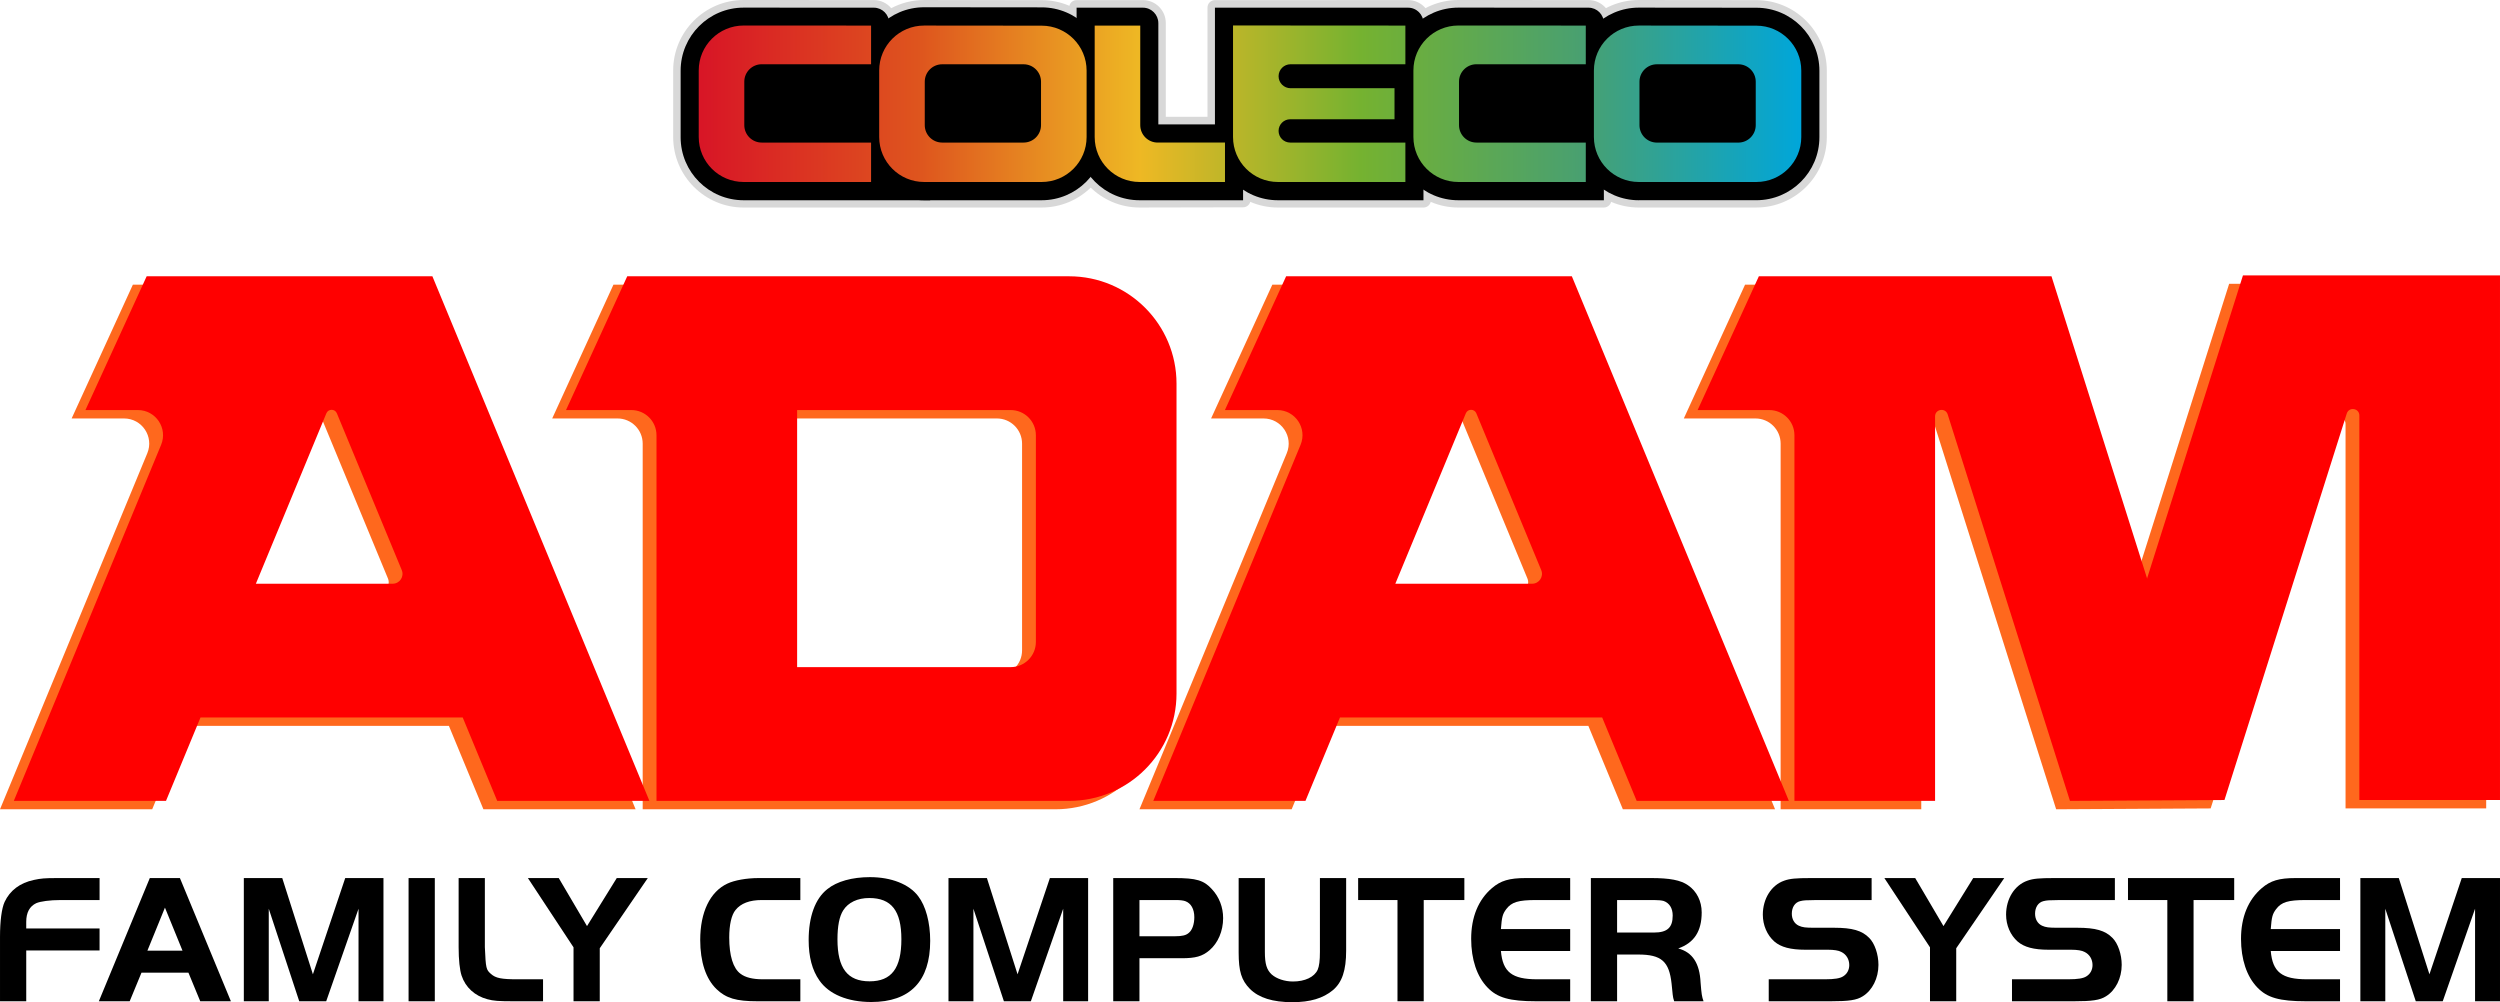 <?xml version="1.0" encoding="utf-8"?>
<!-- Generator: Adobe Illustrator 25.2.3, SVG Export Plug-In . SVG Version: 6.00 Build 0)  -->
<svg version="1.1" id="Layer_1" xmlns="http://www.w3.org/2000/svg" xmlns:xlink="http://www.w3.org/1999/xlink" x="0px" y="0px"
	 viewBox="0 0 3839.01 1538.98" style="enable-background:new 0 0 3839.01 1538.98;" xml:space="preserve">
<style type="text/css">
	.st0{fill:#FF681D;}
	.st1{fill:#FF0000;}
	.st2{fill:url(#SVGID_1_);}
	.st3{fill:url(#SVGID_2_);}
	.st4{fill:#00CFFF;}
	.st5{fill:#004CC6;}
	.st6{fill:url(#SVGID_3_);}
	.st7{fill:url(#SVGID_4_);}
	.st8{fill:#D8D8D8;}
	.st9{fill:url(#SVGID_5_);}
	.st10{fill:url(#SVGID_6_);}
	.st11{fill:url(#SVGID_7_);}
	.st12{fill:#FFFFFF;}
	.st13{fill:url(#SVGID_8_);}
	.st14{fill:url(#SVGID_9_);}
	.st15{fill:url(#SVGID_10_);}
	.st16{fill:url(#SVGID_11_);}
	.st17{fill:url(#SVGID_12_);}
	.st18{fill:url(#SVGID_13_);}
	.st19{fill:url(#SVGID_14_);}
	.st20{fill:#666666;}
	.st21{fill:#999999;}
</style>
<g>
	<g>
		<path d="M152.9,1459.55H40.29v78H0.01v-98.71c0-24.39,2.55-43.97,7.09-53.89c8.23-17.59,23.54-29.22,45.1-33.75
			c10.5-2.27,16.45-2.83,35.46-2.83h65.24v33.75H92.76c-16.17,0-30.63,1.99-37.16,4.82c-10.21,4.82-15.32,14.47-15.32,28.65v10.21
			h112.61v33.75H152.9z"/>
		<path d="M230.04,1348.36h46.24l78.29,189.2h-47.09l-18.15-43.97h-72.05l-18.15,43.97h-47.37L230.04,1348.36z M226.35,1459.83
			h53.89l-26.95-66.09L226.35,1459.83z"/>
		<path d="M480.49,1496.14l49.64-147.78h58.72v189.2h-38.29v-142.11l-49.64,142.11h-41.41l-46.8-142.11v142.11h-38.29v-189.2h59
			L480.49,1496.14z"/>
		<path d="M627.41,1348.36h40.28v189.2h-40.28V1348.36z"/>
		<path d="M744.55,1348.36v106.09c1.42,32.9,1.99,34.61,9.36,41.13s15.88,8.23,41.41,8.23h38.58v33.75h-42.83
			c-26.66,0-32.9-0.57-42.55-3.12c-19.29-5.11-33.75-18.15-39.71-36.31c-2.83-8.51-4.54-24.11-4.54-43.68v-106.09L744.55,1348.36
			L744.55,1348.36z"/>
		<path d="M810.64,1348.36h47.37l43.4,73.75l45.67-73.75h47.66l-73.75,107.79v81.41h-40.28v-82.83L810.64,1348.36z"/>
		<path d="M1229,1537.55h-65.81c-32.62,0-48.22-4.54-62.97-18.72c-16.17-15.6-24.96-41.7-24.96-75.45
			c0-42.55,15.03-74.03,41.7-86.51c10.78-5.11,29.5-8.51,47.94-8.51h64.11v33.75h-59.28c-18.72,0-32.05,5.11-40.28,15.32
			c-6.24,7.66-9.64,22.69-9.64,42.26c0,27.8,5.96,47.37,17.3,55.6c7.37,5.67,18.72,8.51,34.04,8.51h57.87v33.75H1229z"/>
		<path d="M1409.97,1376.16c11.63,15.03,18.44,40.28,18.44,68.64c0,61.84-30.92,93.89-90.48,93.89c-36.31,0-64.96-11.91-79.71-33.19
			c-11.06-15.6-16.45-36.31-16.45-61.83c0-36.03,9.93-63.54,28.65-78.29c14.75-11.91,38.01-18.44,65.52-18.44
			C1368.55,1346.94,1396.07,1357.72,1409.97,1376.16z M1294.8,1398c-5.96,9.36-8.79,24.4-8.79,44.54
			c0,44.25,15.32,64.39,49.36,64.39c33.75,0,48.79-20.14,48.79-64.67c0-43.68-15.32-63.25-49.35-63.25
			C1316.93,1378.99,1302.46,1385.8,1294.8,1398z"/>
		<path d="M1562.56,1496.14l49.64-147.78h58.72v189.2h-38.29v-142.11l-49.64,142.11h-41.41l-46.8-142.11v142.11h-38.29v-189.2h59
			L1562.56,1496.14z"/>
		<path d="M1749.75,1537.55h-40.28v-189.2h94.46c33.19,0,44.82,3.4,57.3,17.3c11.06,11.91,17.02,27.52,17.02,44.25
			c0,19.85-7.94,38.29-20.99,49.36c-11.06,9.36-21.27,12.2-42.83,12.2h-64.67L1749.75,1537.55L1749.75,1537.55z M1804.5,1437.71
			c10.78,0,17.02-1.42,21.27-5.39c5.11-4.25,8.23-13.33,8.23-23.83c0-12.48-5.11-21.56-13.9-24.68c-3.12-1.13-8.23-1.7-14.75-1.7
			h-55.6v55.6H1804.5z"/>
		<path d="M1942.34,1461.82c0,18.44,2.84,27.51,10.5,34.6c7.38,6.52,19.85,10.78,32.62,10.78c18.44,0,32.9-6.81,38.01-18.15
			c2.27-5.39,3.4-13.62,3.4-27.23v-113.46h40.28v111.48c0,30.35-6.24,48.79-20.42,60.7c-15.03,12.48-34.89,18.44-62.12,18.44
			c-30.35,0-51.62-6.81-65.24-20.42c-13.05-13.33-17.3-26.95-17.3-55.88v-114.31h40.28L1942.34,1461.82L1942.34,1461.82z"/>
		<path d="M2085.57,1382.11v-33.75h163.1v33.75h-62.4v155.44h-40.28v-155.44H2085.57z"/>
		<path d="M2411.19,1382.11h-52.48c-27.23,0-37.44,3.12-45.67,13.9c-5.67,7.66-6.81,11.91-8.23,30.64h106.37v33.75h-106.37
			c2.84,32.34,17.02,43.4,55.6,43.4h50.77v33.75h-52.48c-40.28,0-59.57-5.39-74.6-21.27c-16.17-16.74-24.96-43.12-24.96-74.6
			c0-33.47,11.06-60.13,32.05-78c13.33-11.35,26.38-15.32,51.91-15.32h68.08L2411.19,1382.11L2411.19,1382.11z"/>
		<path d="M2483.22,1537.55h-40.28v-189.2h92.47c28.65,0,45.38,3.12,56.73,11.06c13.33,9.08,20.99,24.39,20.99,41.7
			c0,28.93-11.63,46.8-36.02,55.31c22.12,5.96,32.91,22.98,34.32,52.48c1.42,17.59,1.99,21.56,4.54,28.65h-45.1
			c-1.42-4.25-1.7-5.96-2.27-10.21c-0.57-5.11-1.42-13.05-1.7-16.74c-3.69-34.32-15.6-44.82-51.34-44.82h-32.34L2483.22,1537.55
			L2483.22,1537.55z M2539.67,1432.03c20.71,0,28.93-7.66,28.93-26.1c0-11.35-5.11-19.29-13.9-22.41
			c-3.12-0.85-8.23-1.42-15.03-1.42h-56.45v49.92L2539.67,1432.03L2539.67,1432.03z"/>
		<path d="M2716.08,1503.8h86.23c15.03,0,23.26-1.42,28.08-4.54c5.96-3.69,9.36-9.93,9.36-17.3c0-8.79-4.54-16.45-12.2-20.14
			c-3.97-2.27-11.34-3.4-20.42-3.4h-34.89c-22.69,0-37.44-3.97-47.37-12.48c-11.35-9.93-17.87-25.24-17.87-41.41
			c0-24.39,13.05-45.38,32.9-52.19c8.51-3.12,18.44-3.97,40.56-3.97h93.6v33.75h-84.53c-17.87,0.28-19.29,0.28-25.25,1.7
			c-7.94,1.99-12.77,9.36-12.77,19.29c0,8.51,3.97,15.32,10.78,18.44c5.67,2.55,10.21,3.12,23.83,3.12h30.35
			c27.8,0,42.83,4.26,53.89,15.6c8.51,8.51,14.18,25.25,14.18,41.41c0,20.42-9.36,39.14-24.11,48.22
			c-9.36,5.96-21.27,7.66-49.35,7.66h-95.02v-33.76H2716.08z"/>
		<path d="M2893.64,1348.36h47.37l43.4,73.75l45.67-73.75h47.65l-73.75,107.79v81.41h-40.28v-82.83L2893.64,1348.36z"/>
		<path d="M3089.63,1503.8h86.23c15.03,0,23.26-1.42,28.08-4.54c5.96-3.69,9.36-9.93,9.36-17.3c0-8.79-4.54-16.45-12.2-20.14
			c-3.97-2.27-11.35-3.4-20.42-3.4h-34.89c-22.69,0-37.44-3.97-47.37-12.48c-11.35-9.93-17.87-25.24-17.87-41.41
			c0-24.39,13.05-45.38,32.9-52.19c8.51-3.12,18.44-3.97,40.56-3.97h93.6v33.75h-84.53c-17.87,0.28-19.29,0.28-25.25,1.7
			c-7.94,1.99-12.77,9.36-12.77,19.29c0,8.51,3.97,15.32,10.78,18.44c5.67,2.55,10.21,3.12,23.83,3.12h30.35
			c27.8,0,42.83,4.26,53.89,15.6c8.51,8.51,14.18,25.25,14.18,41.41c0,20.42-9.36,39.14-24.11,48.22
			c-9.36,5.96-21.27,7.66-49.35,7.66h-95.02v-33.76H3089.63z"/>
		<path d="M3267.75,1382.11v-33.75h163.1v33.75h-62.4v155.44h-40.28v-155.44H3267.75z"/>
		<path d="M3593.37,1382.11h-52.48c-27.23,0-37.44,3.12-45.67,13.9c-5.67,7.66-6.81,11.91-8.23,30.64h106.37v33.75h-106.37
			c2.84,32.34,17.02,43.4,55.6,43.4h50.77v33.75h-52.48c-40.28,0-59.57-5.39-74.6-21.27c-16.17-16.74-24.96-43.12-24.96-74.6
			c0-33.47,11.06-60.13,32.05-78c13.33-11.35,26.38-15.32,51.91-15.32h68.08L3593.37,1382.11L3593.37,1382.11z"/>
		<path d="M3730.65,1496.14l49.64-147.78h58.72v189.2h-38.29v-142.11l-49.64,142.11h-41.41l-46.8-142.11v142.11h-38.29v-189.2h59
			L3730.65,1496.14z"/>
	</g>
	<g>
		<g>
			<path class="st0" d="M1225.98,437.18h-23.1H941.99l-94.02,205.41h100.29c21.35,0,38.66,17.31,38.66,38.66v561.5h633.68
				c91.05,0,164.86-73.81,164.86-164.86V602.04c0-91.05-73.81-164.86-164.86-164.86H1225.98z M1530.84,1037.34h-327.97V642.59h23.1
				h304.86c21.35,0,38.66,17.31,38.66,38.66v317.43C1569.5,1020.03,1552.19,1037.34,1530.84,1037.34z"/>
			<path class="st0" d="M2392.54,437.18h-275.13h-163.63l-94.02,205.41h80.52c27.52,0,46.21,27.96,35.69,53.39l-226.21,546.77
				h233.71l52.98-128.07h402.66l52.98,128.07h233.71L2392.54,437.18z M2121.47,909.27l108.27-261.69c2.97-7.18,13.14-7.18,16.12,0
				l99.66,240.78c4.12,9.96-3.2,20.91-13.98,20.91H2121.47z"/>
			<path class="st0" d="M642.78,437.18H367.65H204.02L110,642.59h80.52c27.52,0,46.21,27.96,35.69,53.39L0,1242.75h233.71
				l52.98-128.07h402.66l52.98,128.07h233.71L642.78,437.18z M371.71,909.27l108.26-261.69c2.97-7.18,13.14-7.18,16.12,0
				l99.66,240.78c4.12,9.96-3.2,20.91-13.98,20.91H371.71z"/>
			<path class="st0" d="M3423.08,435.84l-147.01,464.6v1.34l-147.01-464.6H2679.7l-94.02,205.41h110
				c21.35,0,38.66,17.31,38.66,38.66v561.5h215.96V652.28c0-11.33,15.95-13.8,19.37-2.99l187.78,593.46l237.24-1.34l187.78-593.46
				c3.42-10.8,19.37-8.34,19.37,2.99v590.47h215.96V435.83L3423.08,435.84L3423.08,435.84z"/>
		</g>
		<g>
			<path class="st1" d="M1247.18,424.27h-23.1H963.19l-94.02,205.41h100.29c21.35,0,38.66,17.31,38.66,38.66v561.5h633.68
				c91.05,0,164.86-73.81,164.86-164.86V589.13c0-91.05-73.81-164.86-164.86-164.86H1247.18z M1552.04,1024.44h-327.97V629.69h23.1
				h304.86c21.35,0,38.66,17.31,38.66,38.66v317.43C1590.71,1007.13,1573.4,1024.44,1552.04,1024.44z"/>
			<path class="st1" d="M2413.75,424.27h-275.13h-163.63l-94.02,205.41h80.52c27.52,0,46.21,27.96,35.69,53.39l-226.21,546.77
				h233.71l52.98-128.07h402.66l52.98,128.07h233.71L2413.75,424.27z M2142.68,896.37l108.26-261.69c2.97-7.18,13.14-7.18,16.12,0
				l99.66,240.78c4.12,9.96-3.2,20.91-13.98,20.91H2142.68z"/>
			<path class="st1" d="M663.98,424.27H388.85H225.22L131.2,629.68h80.52c27.52,0,46.21,27.96,35.69,53.39L21.2,1229.84h233.71
				l52.98-128.07h402.66l52.98,128.07h233.71L663.98,424.27z M392.91,896.37l108.26-261.69c2.97-7.18,13.14-7.18,16.12,0
				l99.66,240.78c4.12,9.96-3.2,20.91-13.98,20.91H392.91z"/>
			<path class="st1" d="M3444.28,422.93l-147.01,464.6v1.34l-147.01-464.6H2700.9l-94.02,205.41h110
				c21.35,0,38.66,17.31,38.66,38.66v561.5h215.96V639.37c0-11.33,15.95-13.8,19.37-2.99l187.78,593.46l237.24-1.34l187.78-593.46
				c3.42-10.8,19.37-8.34,19.37,2.99v590.47H3839V422.92L3444.28,422.93L3444.28,422.93z"/>
		</g>
	</g>
	<path class="st8" d="M2805.27,210.42c0,59.7-48.53,108.23-108.23,108.23h-180.43v0.05c-59.7,0-108.23-48.53-108.23-108.23V108.24
		c0-59.7,48.53-108.23,108.23-108.23l180.57,0.18c59.6,0.09,108.09,48.62,108.09,108.23"/>
	<rect x="2556.75" y="137.92" class="st8" width="100.16" height="41.84"/>
	<path class="st8" d="M1599.71,0.21l-180.57-0.18c-18.25,0-35.46,4.54-50.56,12.55c-6.42-7.62-16.03-12.48-26.76-12.48l-199.85-0.09
		c-59.7,0-108.23,48.58-108.23,108.23v102.23c0,59.65,48.53,108.23,108.23,108.23l0,0l457.6-0.02c59.7,0,108.23-48.53,108.23-108.23
		v-102C1707.8,48.83,1659.31,0.26,1599.71,0.21z M1182.11,137.9h128.8v41.84h-128.8V137.9z M1559.44,179.76h-100.16v-41.84h100.16
		V179.76z"/>
	<path class="st8" d="M2239.49,318.69c-59.7,0-108.23-48.53-108.23-108.23V108.23c0-59.7,48.53-108.23,108.23-108.23l199.85,0.09
		c19.33,0,35.02,15.73,35.02,35.06v91.3c0,6.32-5.12,11.44-11.44,11.44h-183.29v41.84h183.29c6.32,0,11.44,5.12,11.44,11.44v116.07
		c0,6.32-5.12,11.44-11.44,11.44h-223.43V318.69z"/>
	<path class="st8" d="M1750.01,318.67c-59.7,0-108.23-48.9-108.23-108.6V11.62c0-6.32,5.12-11.44,11.44-11.44h101.91
		c19.33,0,35.06,15.73,35.06,35.06v144.15h118.7c6.32,0,11.44,5.12,11.44,11.44V306.9c0,6.32-5.12,11.44-11.44,11.44L1750.01,318.67
		L1750.01,318.67z"/>
	<path class="st8" d="M1962.46,318.69c-59.7,0-108.23-48.53-108.23-108.23V11.62c0-3.04,1.2-5.95,3.37-8.07
		c2.12-2.12,5.07-3.37,8.07-3.37l296.64-0.04c19.33,0,35.02,15.73,35.02,35.06v91.3c0,6.32-5.12,11.44-11.44,11.44h-5.26v41.84h5.26
		c6.32,0,11.44,5.12,11.44,11.44v116.07c0,6.32-5.12,11.44-11.44,11.44h-223.43V318.69z"/>
	<g>
		<g>
			<path d="M1419.14,307.51c-53.38,0-96.79-43.41-96.79-96.79V107.93c0-53.38,43.41-96.79,96.79-96.79l180.57,0.18
				c53.33,0.05,96.7,43.46,96.7,96.79v102.6c0,53.38-43.41,96.79-96.79,96.79h-180.48V307.51z"/>
			<path d="M2516.62,307.51c-53.38,0-96.79-43.41-96.79-96.79V108.49c0-53.38,43.41-96.79,96.79-96.79l180.57,0.18
				c53.33,0.05,96.7,43.46,96.7,96.79v102c0,53.38-43.41,96.79-96.79,96.79h-180.48V307.51z"/>
			<path d="M1141.97,307.51c-53.47,0-96.79-43.32-96.79-96.79V108.49c0-53.33,43.41-96.79,96.79-96.79l199.85,0.09
				c13.01,0,23.57,10.56,23.57,23.62l63.02,272.1L1141.97,307.51L1141.97,307.51z"/>
			<path d="M2239.49,307.51c-53.47,0-96.79-43.32-96.79-96.79V108.49c0-53.38,43.41-96.79,96.79-96.79l199.85,0.09
				c13.01,0,23.57,10.56,23.57,23.62v156.02V307.5h-223.42V307.51z"/>
			<path d="M1750.01,307.51c-53.47,0-96.79-43.32-96.79-96.79V11.79h101.91c13.06,0,23.62,10.75,23.62,23.81v155.38h130.14v116.53
				H1750.01z"/>
			<path d="M1962.46,307.51c-53.47,0-96.79-43.32-96.79-96.79V11.79h296.64c13.01,0,23.57,10.62,23.57,23.67v91.3h-16.7v64.73h16.7
				v116.07h-223.43v-0.05H1962.46z"/>
		</g>
	</g>
	<g>
		<g>
			
				<linearGradient id="SVGID_1_" gradientUnits="userSpaceOnUse" x1="1072.959" y1="7794.816" x2="2766.07" y2="7794.816" gradientTransform="matrix(1 0 0 -1 0 7954.101)">
				<stop  offset="0" style="stop-color:#D81526"/>
				<stop  offset="0.2" style="stop-color:#DE551E"/>
				<stop  offset="0.4" style="stop-color:#EEB824"/>
				<stop  offset="0.6" style="stop-color:#75B230"/>
				<stop  offset="0.8" style="stop-color:#49A070"/>
				<stop  offset="1" style="stop-color:#00A6DA"/>
			</linearGradient>
			<path class="st2" d="M1599.66,39.42l-180.47-0.18c-38.15-0.05-69.11,30.86-69.11,69.02v102.19
				c0.05,38.11,30.96,69.02,69.06,69.02h180.43c38.11,0,69.02-30.91,69.02-69.02v-102C1668.59,70.33,1637.72,39.47,1599.66,39.42z
				 M1598.6,192.17c0,14.76-11.99,26.76-26.76,26.76h-125.02c-14.76,0-26.76-11.99-26.76-26.76v-66.71c0-14.76,12-26.76,26.76-26.76
				h125.02c14.76,0,26.76,12,26.76,26.76V192.17z M2697.14,39.42l-180.43-0.18c-38.15-0.05-69.11,30.86-69.11,69.02v102.19
				c0,38.11,30.91,69.02,69.02,69.02h180.43c38.11,0,69.02-30.91,69.02-69.02v-102C2766.06,70.38,2735.2,39.47,2697.14,39.42z
				 M2696.12,192.22c0,14.76-12,26.76-26.76,26.76h-125.02c-14.76,0-26.76-12-26.76-26.76v-66.76c0-14.76,11.99-26.76,26.76-26.76
				h125.02c14.76,0,26.76,11.99,26.76,26.76V192.22z M1072.96,108.21V210.4c0,38.15,30.91,69.06,69.02,69.06h195.65v-60.53H1169.7
				c-14.76,0-26.76-11.99-26.76-26.76v-66.76c0-14.76,12-26.76,26.76-26.76h167.93V39.28l-195.61-0.09
				C1103.91,39.19,1072.96,70.1,1072.96,108.21z M2170.43,108.21V210.4c0.05,38.15,30.96,69.06,69.06,69.06h195.65v-60.53h-167.93
				c-14.76,0-26.76-11.99-26.76-26.76v-66.76c0-14.76,11.99-26.76,26.76-26.76h167.93V39.28l-195.61-0.09
				C2201.39,39.15,2170.43,70.06,2170.43,108.21z M1750.98,192.17V39.28H1681v171.16c0,38.11,30.86,69.02,69.02,69.02h131.07v-60.53
				h-103.34C1762.98,218.93,1750.98,206.94,1750.98,192.17z M1893.44,210.4c0,38.15,30.86,69.06,69.02,69.06h195.65v-60.53h-176.83
				c-9.87,0-17.9-8.03-17.9-17.9s8.03-17.9,17.9-17.9h160.13v-47.66h-159.62c-10.15,0-18.41-8.26-18.41-18.41
				s8.26-18.41,18.41-18.41h176.32V39.28l-264.67-0.18L1893.44,210.4L1893.44,210.4z"/>
		</g>
	</g>
</g>
</svg>
